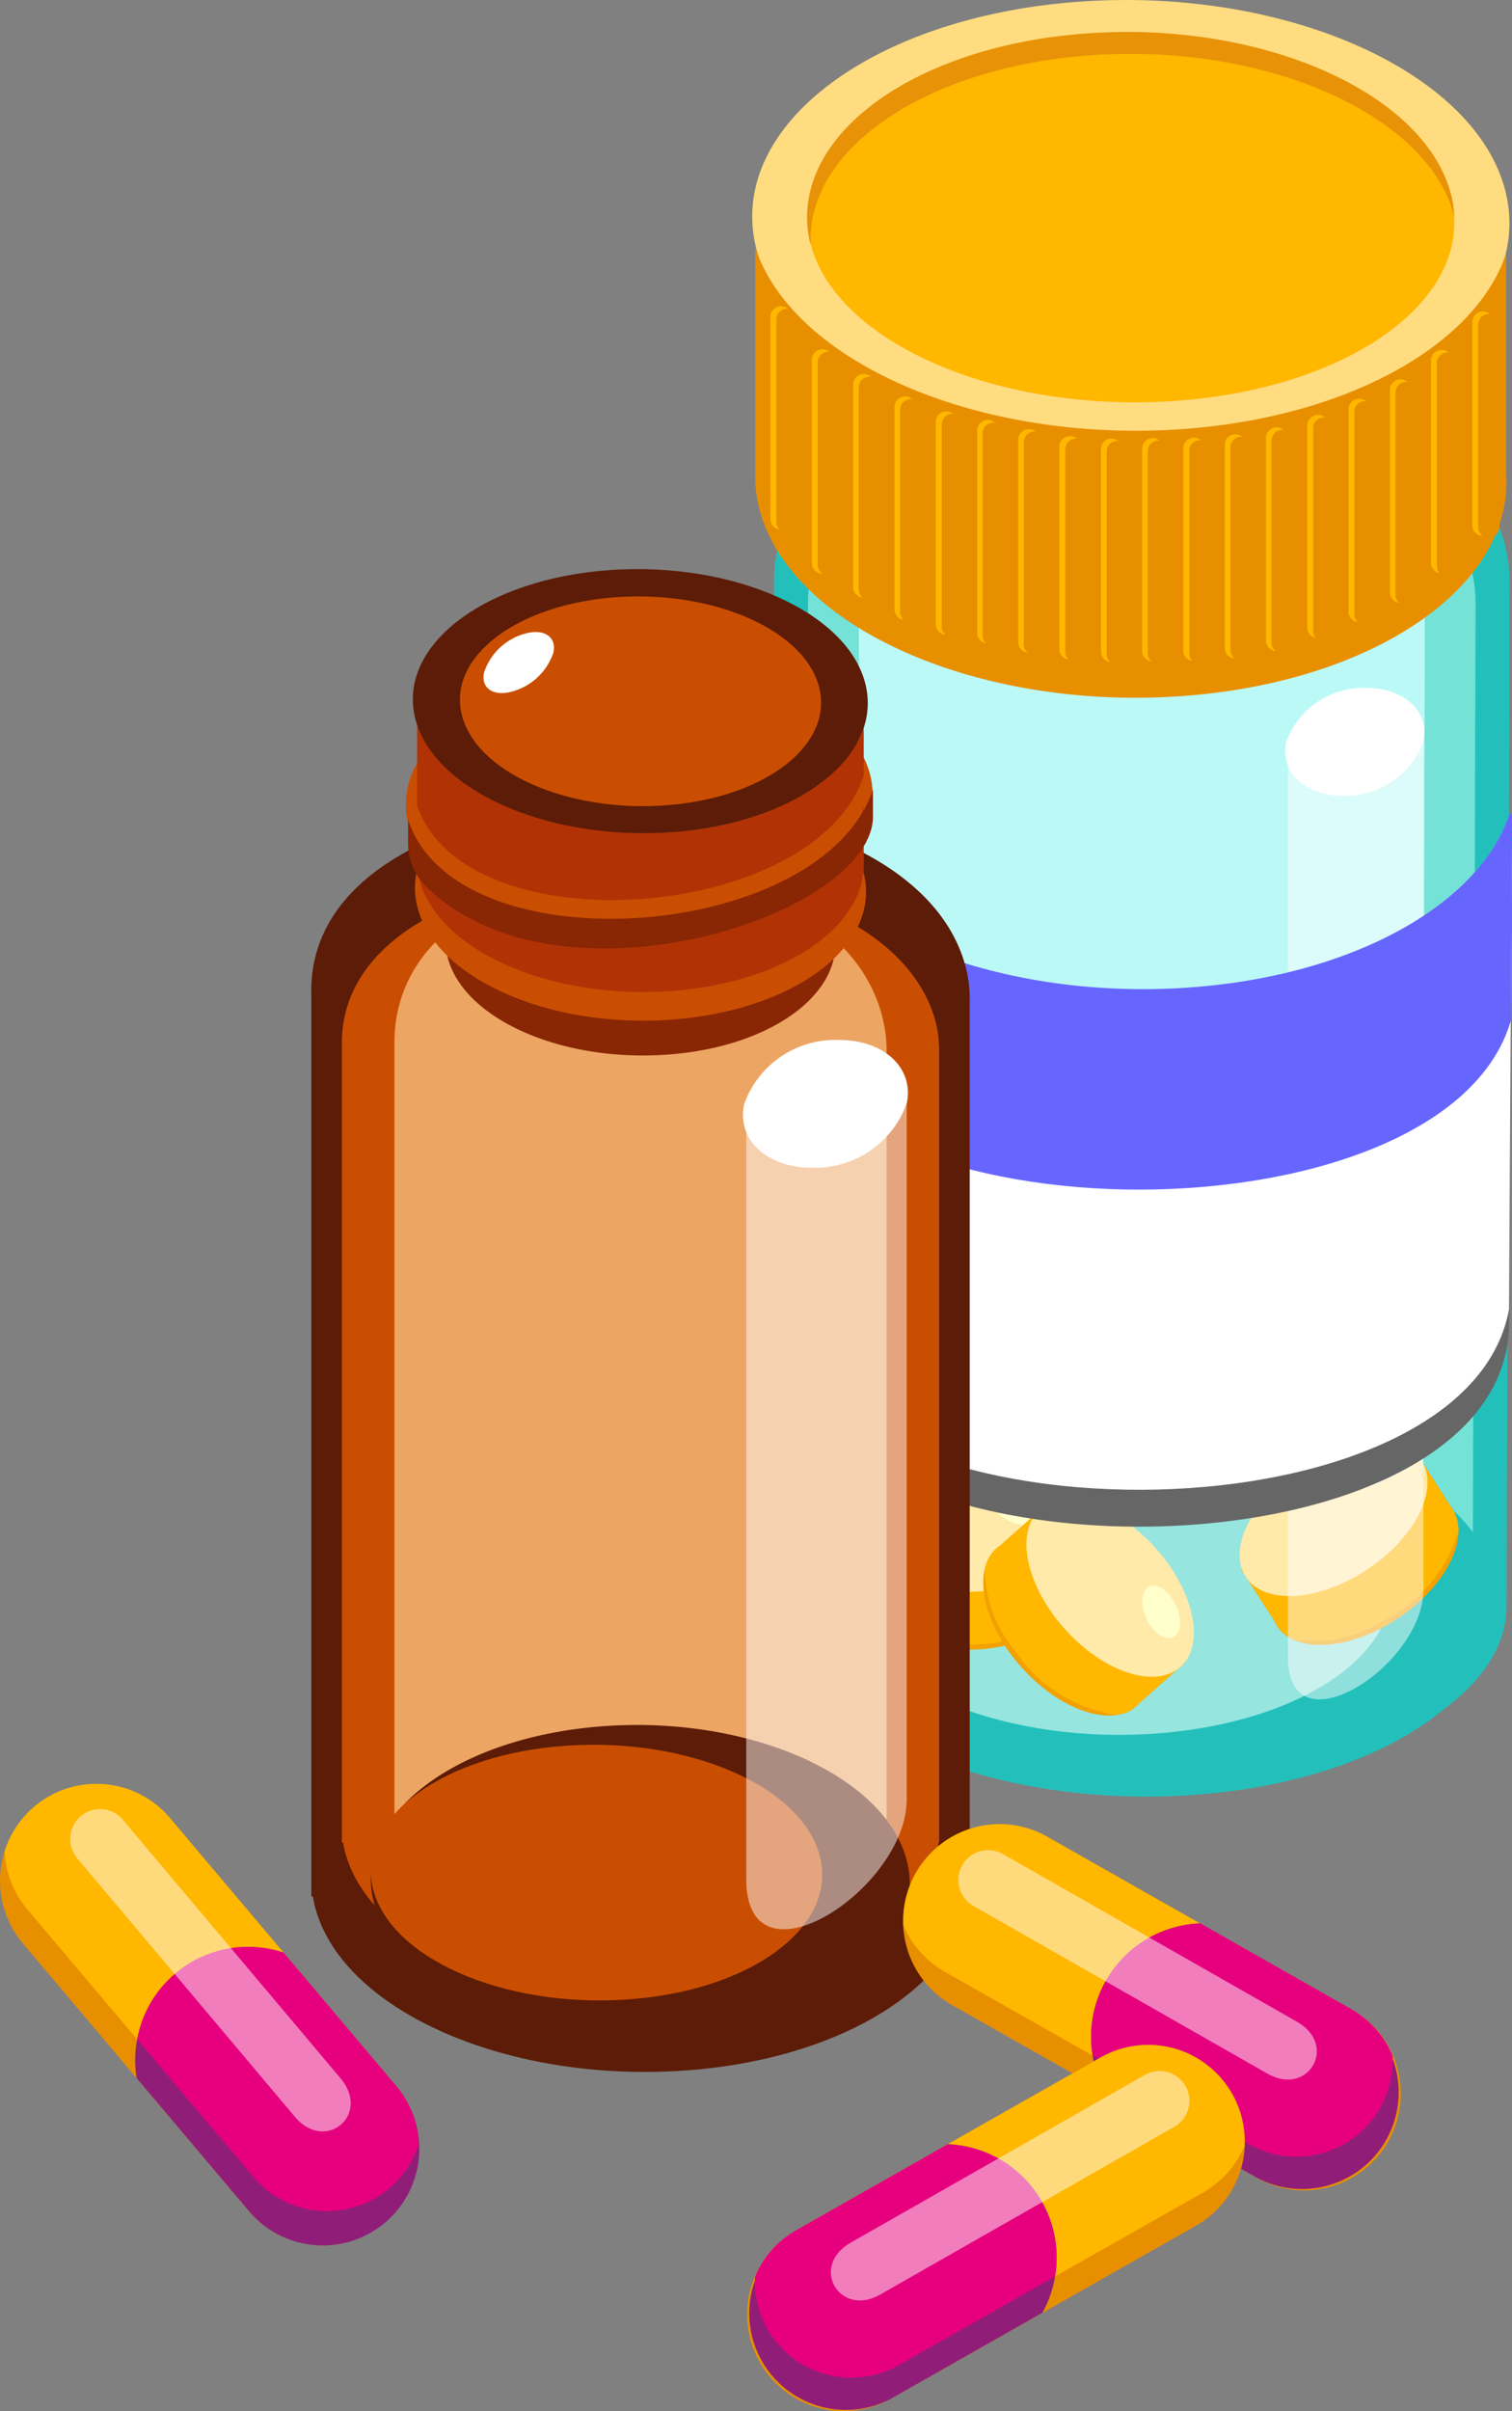 <svg xmlns="http://www.w3.org/2000/svg" width="32" height="50.998" viewBox="0 0 32 50.998">
  <rect x="0" y="0" width="32" height="50.998" fill="#808080" stroke="none"/>
  <g id="Frame" transform="translate(0 0.001)">
    <g id="Group">
      <g id="Group-2" data-name="Group">
        <path id="Vector" d="M7.786,35.639C4.046,35.6.075,33.988.066,31.661L0,10.03C-.009,6.857,4.347,5.807,4.445,0H7.786Zm0,0c3.74-.036,7.711-1.651,7.72-3.978l.066-21.631C15.581,6.857,11.225,5.807,11.128,0H7.786V35.639Z" transform="translate(16.379 2.314)" fill="#23c0bb"/>
        <path id="Vector-2" data-name="Vector" d="M7.064,32.555c-3.39-.031-7-1.5-7.006-3.609L0,9.1C-.013,6.221,3.944,5.269,4.033,0H7.064Zm0,0c3.39-.031,7-1.5,7.006-3.609L14.128,9.1C14.137,6.221,10.184,5.269,10.1,0H7.064V32.555Z" transform="translate(17.101 3.667)" fill="#74e2d7"/>
        <g id="Group-3" data-name="Group">
          <path id="Vector-3" data-name="Vector" d="M5.943,0H3.421C3.346,5.269-.009,6.221,0,9.1L.049,28.946c.009,2.109,3.067,3.573,5.943,3.609V0Z" transform="translate(18.174 3.667)" fill="#bbf9f7"/>
          <path id="Vector-4" data-name="Vector" d="M2.57,0H0V32.555c2.876-.031,5.934-1.5,5.943-3.609L5.991,9.1C6,6.225,2.646,5.273,2.57,0Z" transform="translate(24.165 3.667)" fill="#bbf9f7"/>
        </g>
        <path id="Vector-5" data-name="Vector" d="M6.467.063c-4.068.4-6.935,2.643-6.4,5S4.331,9.012,8.4,8.607s6.935-2.643,6.4-5S10.54-.342,6.467.063Z" transform="translate(16.466 3.862)" fill="#ca4e02"/>
        <path id="Vector-6" data-name="Vector" d="M14.232.116v4.2h0c.129,2.1-2.517,3.938-6.186,4.187C4.145,8.766.574,7.142.06,4.877A2.389,2.389,0,0,1,0,4.267V0C.715,2.176,4.234,3.7,8.058,3.44,11.231,3.226,13.655,1.842,14.232.116Z" transform="translate(16.816 5.798)" fill="#b13305"/>
        <path id="Vector-7" data-name="Vector" d="M6.3.029C2.336.3-.46,2.388.063,4.693S4.22,8.649,8.186,8.377s6.758-2.358,6.24-4.663S10.269-.242,6.3.029Z" transform="translate(16.688 0.865)" fill="#5c1c07"/>
        <path id="Vector-8" data-name="Vector" d="M5,.023C1.853.236-.363,1.892.049,3.721s3.3,3.137,6.443,2.924,5.362-1.869,4.95-3.7S8.146-.191,5,.023Z" transform="translate(18.186 1.73)" fill="#892604"/>
        <path id="Vector-9" data-name="Vector" d="M2.951.022A8.084,8.084,0,0,0,0,.752v5.1a8.881,8.881,0,0,0,4.445.792A8.092,8.092,0,0,0,7.423,5.9V.827A8.879,8.879,0,0,0,2.951.022Z" transform="translate(20.234 1.731)" fill="#b13305"/>
        <path id="Vector-10" data-name="Vector" d="M6.973.032C2.586.33-.507,2.64.069,5.189s4.6,4.374,8.987,4.076,7.48-2.608,6.9-5.157S11.356-.266,6.973.032Z" transform="translate(15.92 -0.001)" fill="#ffdc80"/>
        <path id="Vector-11" data-name="Vector" d="M14.23,0l0,.9C14.035,4.063,3.616,7.235,0,2.332V.93C1.5,5.5,12.679,4.659,14.23,0Z" transform="translate(16.818 7.44)" fill="#ca4e02"/>
        <path id="Vector-12" data-name="Vector" d="M14.81,0l0,.939C14.62,4.063,4.835,7.2.625,3.137A1.948,1.948,0,0,1,0,1.7V.966C1.56,5.723,13.2,4.85,14.81,0Z" transform="translate(16.525 7.876)" fill="#892604"/>
        <path id="Vector-13" data-name="Vector" d="M15.892.129V4.815h0c.146,2.35-2.814,4.4-6.909,4.677C4.627,9.79.639,7.979.067,5.447A2.772,2.772,0,0,1,0,4.766V0C.8,2.43,4.725,4.134,9,3.845,12.546,3.6,15.25,2.056,15.892.129Z" transform="translate(15.984 5.233)" fill="#e88f00"/>
        <path id="Vector-14" data-name="Vector" d="M.226,0A.223.223,0,0,1,.448.222V4.5a.227.227,0,0,1-.222.227A.227.227,0,0,1,0,4.5V.222A.227.227,0,0,1,.226,0ZM15.08.111A.224.224,0,0,1,15.3.338V4.619a.222.222,0,1,1-.443,0V.338A.227.227,0,0,1,15.08.111Zm-.873.814a.223.223,0,0,1,.222.222V5.429a.224.224,0,1,1-.448,0V1.148A.226.226,0,0,1,14.207.926Zm-.873.623a.227.227,0,0,1,.226.222V6.052a.227.227,0,0,1-.226.227.224.224,0,0,1-.222-.227V1.771A.22.22,0,0,1,13.334,1.549Zm-.873.409a.223.223,0,0,1,.222.222V6.461a.227.227,0,0,1-.222.227.224.224,0,0,1-.222-.227V2.18A.22.22,0,0,1,12.461,1.958Zm-.873.338a.224.224,0,0,1,.222.227V6.8a.223.223,0,0,1-.222.222.227.227,0,0,1-.226-.222V2.523A.227.227,0,0,1,11.588,2.3Zm-.877.267a.227.227,0,0,1,.226.227V7.071a.224.224,0,0,1-.448,0V2.79A.224.224,0,0,1,10.711,2.563Zm-.873.147a.223.223,0,0,1,.222.222V7.213a.222.222,0,1,1-.443,0V2.932A.22.22,0,0,1,9.838,2.71Zm-.873.071A.223.223,0,0,1,9.187,3V7.284a.224.224,0,1,1-.448,0V3A.227.227,0,0,1,8.965,2.781Zm-.873.009a.227.227,0,0,1,.226.222V7.293a.224.224,0,0,1-.448,0V3.013A.22.22,0,0,1,8.092,2.79ZM7.219,2.8a.227.227,0,0,1,.226.227V7.307a.224.224,0,0,1-.448,0V3.026A.221.221,0,0,1,7.219,2.8Zm-.877-.053a.224.224,0,0,1,.222.227V7.253a.223.223,0,0,1-.222.222.227.227,0,0,1-.226-.222V2.973A.233.233,0,0,1,6.342,2.746ZM5.468,2.6a.227.227,0,0,1,.226.227V7.106a.224.224,0,0,1-.448,0V2.826A.224.224,0,0,1,5.468,2.6ZM4.6,2.407a.227.227,0,0,1,.226.222V6.911a.224.224,0,0,1-.448,0V2.63A.22.22,0,0,1,4.6,2.407Zm-.873-.182a.223.223,0,0,1,.222.222V6.728a.223.223,0,0,1-.222.222A.227.227,0,0,1,3.5,6.728V2.447A.224.224,0,0,1,3.722,2.225Zm-.873-.316a.223.223,0,0,1,.222.222V6.412a.224.224,0,1,1-.448,0V2.131A.227.227,0,0,1,2.849,1.909Zm-.877-.476A.227.227,0,0,1,2.2,1.66V5.941a.224.224,0,0,1-.448,0V1.66A.224.224,0,0,1,1.972,1.433ZM1.1.912a.224.224,0,0,1,.222.227V5.42a.222.222,0,1,1-.443,0V1.135A.22.22,0,0,1,1.1.912Z" transform="translate(16.304 6.475)" fill="#ffb700"/>
        <path id="Vector-15" data-name="Vector" d="M.222,0A.223.223,0,0,1,.443.222V4.5a.227.227,0,0,1-.222.227A.224.224,0,0,1,0,4.5V.222A.217.217,0,0,1,.222,0ZM15.076.107A.227.227,0,0,1,15.3.334V4.615a.224.224,0,0,1-.448,0V.334A.227.227,0,0,1,15.076.107ZM14.2.921a.224.224,0,0,1,.222.227V5.429a.222.222,0,1,1-.443,0V1.148A.224.224,0,0,1,14.2.921Zm-.873.623a.223.223,0,0,1,.222.222V6.047a.224.224,0,1,1-.448,0V1.767A.23.23,0,0,1,13.33,1.544Zm-.873.409a.227.227,0,0,1,.226.227V6.461a.224.224,0,0,1-.448,0V2.18A.221.221,0,0,1,12.457,1.953Zm-.873.343a.223.223,0,0,1,.222.222V6.8a.222.222,0,1,1-.443,0V2.519A.217.217,0,0,1,11.584,2.3Zm-.877.263a.223.223,0,0,1,.222.222V7.062a.223.223,0,0,1-.222.222.227.227,0,0,1-.226-.222V2.781A.233.233,0,0,1,10.707,2.559Zm-.873.147a.227.227,0,0,1,.226.222V7.209a.227.227,0,0,1-.226.227.224.224,0,0,1-.222-.227V2.928A.223.223,0,0,1,9.834,2.706Zm-.873.071A.224.224,0,0,1,9.182,3V7.284a.222.222,0,1,1-.443,0V3A.224.224,0,0,1,8.961,2.777Zm-.873.009a.223.223,0,0,1,.222.222V7.289a.224.224,0,1,1-.448,0V3.008A.227.227,0,0,1,8.088,2.786Zm-.873.009a.227.227,0,0,1,.226.222V7.3a.224.224,0,0,1-.448,0V3.017A.22.22,0,0,1,7.215,2.795Zm-.877-.049a.227.227,0,0,1,.226.227V7.253a.224.224,0,0,1-.448,0V2.973A.224.224,0,0,1,6.337,2.746Zm-.873-.151a.223.223,0,0,1,.222.222V7.1a.224.224,0,1,1-.448,0V2.817A.23.23,0,0,1,5.464,2.594Zm-.873-.187a.223.223,0,0,1,.222.222V6.911a.224.224,0,1,1-.448,0V2.63A.224.224,0,0,1,4.591,2.407ZM3.718,2.22a.227.227,0,0,1,.226.222V6.724a.227.227,0,0,1-.226.227A.224.224,0,0,1,3.5,6.724V2.443A.22.22,0,0,1,3.718,2.22Zm-.873-.311a.223.223,0,0,1,.222.222V6.412a.224.224,0,1,1-.448,0V2.131A.224.224,0,0,1,2.845,1.909Zm-.877-.476a.223.223,0,0,1,.222.222V5.936a.223.223,0,0,1-.222.222.227.227,0,0,1-.226-.222V1.655A.229.229,0,0,1,1.968,1.433ZM1.095.908a.227.227,0,0,1,.226.222V5.411a.224.224,0,0,1-.448,0V1.13A.223.223,0,0,1,1.095.908Z" transform="translate(16.432 6.532)" fill="#e88f00"/>
        <path id="Vector-16" data-name="Vector" d="M5.962.026C2.208.275-.433,2.189.059,4.307S3.99,7.938,7.739,7.689s6.39-2.163,5.9-4.281S9.711-.219,5.962.026Z" transform="translate(17.082 0.793)" fill="#ffb700"/>
        <path id="Vector-17" data-name="Vector" d="M5.962.028C2.208.282-.433,2.257.059,4.438L.077,4.5C-.03,2.484,2.514.731,6.037.491,9.751.237,13.163,1.768,13.7,3.913a2.481,2.481,0,0,0-.053-.4C13.15,1.332,9.711-.23,5.962.028Z" transform="translate(17.082 0.675)" fill="#e89207"/>
        <path id="Vector-18" data-name="Vector" d="M6.6.028C2.449.291-.476,2.324.064,4.567s4.352,3.849,8.5,3.587,7.073-2.3,6.528-4.539S10.744-.234,6.6.028Z" transform="translate(16.585 29.817)" fill="#23c0bb"/>
        <path id="Vector-19" data-name="Vector" d="M5.075.022C1.88.222-.367,1.789.05,3.515S3.4,6.479,6.591,6.274s5.442-1.767,5.025-3.493S8.266-.183,5.075.022Z" transform="translate(17.783 30.397)" fill="#96e5df"/>
        <g id="Group-4" data-name="Group">
          <g id="Group-5" data-name="Group">
            <path id="Vector-20" data-name="Vector" d="M2.51.007A2.821,2.821,0,0,1,3.756.341h.687V1.614a.967.967,0,0,1,0,.16v.058H4.434c0,.009,0,.022,0,.031C4.27,2.57,3.153,3.078,1.934,3,.871,2.926.082,2.428.007,1.832a.724.724,0,0,1,0-.2V.346H.738A3.566,3.566,0,0,1,2.51.007Z" transform="translate(18.291 31.885)" fill="#f2a100"/>
            <path id="Vector-21" data-name="Vector" d="M2.51.007A2.821,2.821,0,0,1,3.756.341h.687V1.614a.967.967,0,0,1,0,.16v.058H4.434c0,.009,0,.022,0,.031a.88.88,0,0,1-.124.289,3.111,3.111,0,0,1-2.389.725,2.731,2.731,0,0,1-1.773-.69.84.84,0,0,1-.137-.356.724.724,0,0,1,0-.2V.345H.738A3.616,3.616,0,0,1,2.51.007Z" transform="translate(18.291 31.885)" fill="#ffb700"/>
            <path id="Vector-22" data-name="Vector" d="M2.514.008C3.733.093,4.592.734,4.433,1.441S3.157,2.656,1.938,2.576-.14,1.851.019,1.143,1.3-.072,2.514.008Z" transform="translate(18.288 31.083)" fill="#ffeaa9"/>
          </g>
          <path id="Vector-23" data-name="Vector" d="M.748.061c.306.111.479.338.386.507S.717.786.411.671-.068.333.025.163.442-.05.748.061Z" transform="translate(21.024 31.529)" fill="#ffc"/>
        </g>
        <g id="Group-6" data-name="Group">
          <g id="Group-7" data-name="Group">
            <path id="Vector-24" data-name="Vector" d="M3.235,1.66a2.779,2.779,0,0,1,.576,1.157l.456.516-.948.841a.686.686,0,0,1-.12.107l-.044.04,0,0c-.009,0-.018.013-.027.018-.634.352-1.755-.156-2.5-1.126C-.026,2.363-.177,1.437.213.983A.678.678,0,0,1,.359.854L1.321,0l.487.552A3.624,3.624,0,0,1,3.235,1.66Z" transform="translate(20.81 31.834)" fill="#f2a100"/>
            <path id="Vector-25" data-name="Vector" d="M3.205,1.655a2.754,2.754,0,0,1,.576,1.157l.456.516-.948.841a.686.686,0,0,1-.12.107l-.044.04,0,0c-.009,0-.018.013-.027.018a.924.924,0,0,1-.3.1A3.129,3.129,0,0,1,.666,3.11a2.742,2.742,0,0,1-.66-1.789A.874.874,0,0,1,.178.983.8.8,0,0,1,.325.854L1.286,0l.487.552A3.554,3.554,0,0,1,3.205,1.655Z" transform="translate(20.84 31.839)" fill="#ffb700"/>
            <path id="Vector-26" data-name="Vector" d="M2.92,1.236c.744.97.838,2.042.2,2.39S1.369,3.469.625,2.5-.213.457.421.11,2.171.266,2.92,1.236Z" transform="translate(21.723 31.729)" fill="#ffeaa9"/>
          </g>
          <path id="Vector-27" data-name="Vector" d="M.741.477C.86.779.8,1.06.617,1.1S.178.935.063.632,0,.049.187,0,.621.174.741.477Z" transform="translate(24.173 33.543)" fill="#ffc"/>
        </g>
        <g id="Group-8" data-name="Group">
          <g id="Group-9" data-name="Group">
            <path id="Vector-28" data-name="Vector" d="M1.932.77A2.806,2.806,0,0,1,3.16.374L3.74,0l.687,1.068a.68.68,0,0,1,.084.133l.027.049-.009,0c0,.009.009.022.013.031C4.79,1.967,4.126,3,3.053,3.6c-.931.516-1.861.53-2.251.071A.874.874,0,0,1,.7,3.5L0,2.416l.616-.4A3.715,3.715,0,0,1,1.932.77Z" transform="translate(26.274 30.789)" fill="#f2a100"/>
            <path id="Vector-29" data-name="Vector" d="M1.928.77a2.808,2.808,0,0,1,1.223-.4L3.731,0l.687,1.068A.68.68,0,0,1,4.5,1.2l.031.049-.009,0c0,.009.009.022.013.031a.92.92,0,0,1,.053.311A3.135,3.135,0,0,1,2.974,3.506a2.739,2.739,0,0,1-1.866.383A.826.826,0,0,1,.8,3.667.874.874,0,0,1,.7,3.5L0,2.416l.616-.4A3.7,3.7,0,0,1,1.928.77Z" transform="translate(26.279 30.789)" fill="#ffb700"/>
            <path id="Vector-30" data-name="Vector" d="M1.539.4C2.607-.191,3.675-.12,3.923.561S3.507,2.279,2.434,2.871.3,3.391.05,2.711.471,1,1.539.4Z" transform="translate(26.237 30.485)" fill="#ffeaa9"/>
          </g>
          <path id="Vector-31" data-name="Vector" d="M.55.023c.319-.071.585.027.6.218S.913.651.6.722.014.7,0,.5.235.094.55.023Z" transform="translate(28.308 30.757)" fill="#ffc"/>
        </g>
        <path id="Vector-32" data-name="Vector" d="M2.867.842V18.833c0,1.6-2.867,3.453-2.867,1.424V1.4C0,.335,2.867-.835,2.867.842Z" transform="translate(27.258 14.794)" fill="#fff" opacity="0.49"/>
        <path id="Vector-33" data-name="Vector" d="M.021,1.144c-.137.632.4,1.139,1.2,1.135a1.738,1.738,0,0,0,1.7-1.144C3.061.5,2.525,0,1.723,0A1.732,1.732,0,0,0,.021,1.144Z" transform="translate(27.201 14.551)" fill="#fff"/>
        <path id="Vector-34" data-name="Vector" d="M15.643,0H15.7l-.062,10.751C15.6,16.465.075,16.54.08,10.751.08,10.724,0,1.126,0,.027.9,2.345,4.7,3.956,8.832,3.671,12.337,3.431,15.014,1.9,15.643,0Z" transform="translate(16.304 17.225)" fill="#666"/>
        <path id="Vector-35" data-name="Vector" d="M15.648,0H15.7l-.062,10.466C14.726,15.521.984,15.588.08,10.484.066,8.935,0,1.019,0,.022.9,2.341,4.7,3.951,8.832,3.667,12.342,3.431,15.018,1.9,15.648,0Z" transform="translate(16.299 17.225)" fill="#fff"/>
        <path id="Vector-36" data-name="Vector" d="M15.67,4.374C14.287,9.109,1.347,9.162.031,4.361.018,2.323,0,.476,0,.027.9,2.345,4.7,3.956,8.832,3.671,12.337,3.431,15.014,1.9,15.643,0H15.7Z" transform="translate(16.304 17.217)" fill="#66f"/>
      </g>
      <path id="Vector-37" data-name="Vector" d="M13.934,4.207V23.142H13.92c-.222,1.882-2.7,3.458-6.049,3.684C4.056,27.084.555,25.5.059,23.28c-.009-.044-.018-.093-.027-.138H0V4.061c-.133-5.26,12.767-5.4,13.875-.472A2.682,2.682,0,0,1,13.934,4.207Z" transform="translate(6.589 16.969)" fill="#5c1c07"/>
      <path id="Vector-38" data-name="Vector" d="M12.64,3.818v16.7h-.013c-.2,1.709-2.451,3.137-5.486,3.342C3.679,24.1.506,22.654.05,20.643a1.224,1.224,0,0,1-.022-.125H0V3.684c-.12-4.77,11.58-4.9,12.59-.427A2.716,2.716,0,0,1,12.64,3.818Z" transform="translate(7.236 18.454)" fill="#ca4e02"/>
      <path id="Vector-39" data-name="Vector" d="M10.415,3.818v16.7h-.009c-.164,1.709-2.016,3.137-4.52,3.342C3.032,24.1.417,22.654.045,20.643c-.009-.04-.013-.085-.022-.125H0V3.684c-.1-4.77,9.541-4.9,10.37-.427A2.706,2.706,0,0,1,10.415,3.818Z" transform="translate(8.348 18.454)" fill="#eda564"/>
      <path id="Vector-40" data-name="Vector" d="M0,0H8.248V.988C8.323,2.207,6.79,3.271,4.663,3.413,2.4,3.569.333,2.625.036,1.313A1.373,1.373,0,0,1,0,.961Z" transform="translate(9.429 18.894)" fill="#892604"/>
      <path id="Vector-41" data-name="Vector" d="M4.153.019C1.539.2-.3,1.572.041,3.09S2.779,5.7,5.394,5.519s4.454-1.553,4.112-3.07S6.763-.159,4.153.019Z" transform="translate(8.782 16.049)" fill="#ca4e02"/>
      <path id="Vector-42" data-name="Vector" d="M4.3.041C1.6.308-.312,1.8.042,3.365S2.879,5.986,5.582,5.719,10.191,3.962,9.836,2.4,7-.226,4.3.041Z" transform="translate(8.59 14.029)" fill="#ca4e02"/>
      <path id="Vector-43" data-name="Vector" d="M9.458.08V2.87c.084,1.4-1.675,2.617-4.112,2.781-2.588.178-4.963-.9-5.3-2.407a1.59,1.59,0,0,1-.04-.4V0C.475,1.446,2.815,2.461,5.354,2.287,7.468,2.149,9.077,1.228,9.458.08Z" transform="translate(8.822 15.312)" fill="#b13305"/>
      <path id="Vector-44" data-name="Vector" d="M9.457,0V.6C9.333,2.7,2.406,4.81,0,1.549V.614C1,3.653,8.429,3.1,9.457,0Z" transform="translate(8.823 16.407)" fill="#ca4e02"/>
      <path id="Vector-45" data-name="Vector" d="M9.838,0V.623C9.714,2.7,3.213,4.779.412,2.083A1.271,1.271,0,0,1,0,1.126V.641C1.033,3.8,8.766,3.226,9.838,0Z" transform="translate(8.637 16.696)" fill="#892604"/>
      <path id="Vector-46" data-name="Vector" d="M4.189.019C1.553.2-.3,1.585.041,3.116s2.761,2.63,5.4,2.452S9.933,4,9.587,2.466,6.826-.159,4.189.019Z" transform="translate(8.737 12.036)" fill="#5c1c07"/>
      <path id="Vector-47" data-name="Vector" d="M3.326.015C1.234.158-.242,1.257.033,2.476S2.227,4.563,4.318,4.421,7.881,3.179,7.611,1.96,5.413-.127,3.326.015Z" transform="translate(9.734 12.614)" fill="#ca4e02"/>
      <path id="Vector-48" data-name="Vector" d="M4.963.023C1.839.237-.359,1.879.049,3.694S3.324,6.809,6.443,6.6s5.322-1.856,4.915-3.671S8.087-.191,4.963.023Z" transform="translate(7.848 36.484)" fill="#5c1c07"/>
      <path id="Vector-49" data-name="Vector" d="M4.158.019C1.543.192-.3,1.536.041,3.018S2.779,5.563,5.4,5.39s4.458-1.517,4.112-3S6.772-.155,4.158.019Z" transform="translate(7.847 36.902)" fill="#ca4e02"/>
      <path id="Vector-50" data-name="Vector" d="M3.395,1V15.778c0,1.9-3.395,4.094-3.395,1.687V1.658C0,.4,3.395-.989,3.395,1Z" transform="translate(15.794 22.282)" fill="#fff" opacity="0.49"/>
      <path id="Vector-51" data-name="Vector" d="M.026,1.353C-.138,2.1.5,2.7,1.448,2.7A2.057,2.057,0,0,0,3.465,1.344C3.629.6,2.99,0,2.042,0A2.048,2.048,0,0,0,.026,1.353Z" transform="translate(15.724 21.996)" fill="#fff"/>
      <path id="Vector-52" data-name="Vector" d="M.011.852c-.071.338.2.516.607.4a1.274,1.274,0,0,0,.86-.819c.071-.338-.2-.516-.607-.4A1.265,1.265,0,0,0,.011.852Z" transform="translate(10.234 13.37)" fill="#fff"/>
      <g id="Group-10" data-name="Group">
        <g id="Group-11" data-name="Group">
          <path id="Vector-53" data-name="Vector" d="M3.042.264,9.485,3.918A2.045,2.045,0,0,1,7.478,7.482L1.034,3.829A2.045,2.045,0,0,1,3.042.264Z" transform="translate(19.121 38.583)" fill="#e88f00"/>
          <path id="Vector-54" data-name="Vector" d="M3.042.264,9.486,3.918a2.014,2.014,0,0,1,.873.983,2.04,2.04,0,0,1-3.04,1.873L.875,3.121A2.056,2.056,0,0,1,0,2.138,2.038,2.038,0,0,1,3.042.264Z" transform="translate(19.12 38.583)" fill="#ffb700"/>
          <path id="Vector-55" data-name="Vector" d="M2.309,0l3.2,1.816A2.045,2.045,0,0,1,3.505,5.38L.3,3.564A2.4,2.4,0,0,1,2.309,0Z" transform="translate(23.093 40.681)" fill="#901e78"/>
          <path id="Vector-56" data-name="Vector" d="M2.307,0l3.2,1.816a2.014,2.014,0,0,1,.873.983,2.04,2.04,0,0,1-3.04,1.873L.034,2.795A2.4,2.4,0,0,1,2.307,0Z" transform="translate(23.094 40.681)" fill="#e6007e"/>
        </g>
        <path id="Vector-57" data-name="Vector" d="M.942.09,7.173,3.641c.882.5.244,1.593-.62,1.1L.322,1.189A.631.631,0,0,1,.942.09Z" transform="translate(20.272 39.118)" fill="#fff" opacity="0.49"/>
      </g>
      <g id="Group-12" data-name="Group">
        <g id="Group-13" data-name="Group">
          <path id="Vector-58" data-name="Vector" d="M7.478.262,1.034,3.916A2.045,2.045,0,0,0,3.042,7.48L9.485,3.827A2.045,2.045,0,0,0,7.478.262Z" transform="translate(15.819 43.253)" fill="#e88f00"/>
          <path id="Vector-59" data-name="Vector" d="M7.319.262.875,3.916A2.014,2.014,0,0,0,0,4.9a2.04,2.04,0,0,0,3.04,1.873L9.486,3.119a2.056,2.056,0,0,0,.873-.983A2.038,2.038,0,0,0,7.319.262Z" transform="translate(15.978 43.253)" fill="#ffb700"/>
          <path id="Vector-60" data-name="Vector" d="M4.238,0l-3.2,1.816A2.045,2.045,0,0,0,3.042,5.38l3.2-1.816A2.4,2.4,0,0,0,4.238,0Z" transform="translate(15.819 45.353)" fill="#901e78"/>
          <path id="Vector-61" data-name="Vector" d="M4.079,0,.875,1.816A2.014,2.014,0,0,0,0,2.8a2.04,2.04,0,0,0,3.04,1.873l3.31-1.878A2.4,2.4,0,0,0,4.079,0Z" transform="translate(15.978 45.353)" fill="#e6007e"/>
        </g>
        <path id="Vector-62" data-name="Vector" d="M6.654.09.423,3.641c-.882.5-.244,1.593.62,1.1L7.274,1.189A.631.631,0,0,0,6.654.09Z" transform="translate(17.586 43.79)" fill="#fff" opacity="0.49"/>
      </g>
      <g id="Group-14" data-name="Group">
        <g id="Group-15" data-name="Group">
          <path id="Vector-63" data-name="Vector" d="M3.594.719,8.38,6.383A2.044,2.044,0,1,1,5.269,9.036L.483,3.371A2.061,2.061,0,0,1,.718.483,2.044,2.044,0,0,1,3.594.719Z" transform="translate(0 37.733)" fill="#e88f00"/>
          <path id="Vector-64" data-name="Vector" d="M3.5.718,8.283,6.383a2.017,2.017,0,0,1,.479,1.224,2.034,2.034,0,0,1-3.5.7L.479,2.649A2.044,2.044,0,0,1,0,1.426,2.037,2.037,0,0,1,3.5.718Z" transform="translate(0.097 37.733)" fill="#ffb700"/>
          <path id="Vector-65" data-name="Vector" d="M3.138.118l2.38,2.817A2.044,2.044,0,1,1,2.407,5.587L.027,2.77A2.42,2.42,0,0,1,.842.568,2.4,2.4,0,0,1,3.138.118Z" transform="translate(2.862 41.181)" fill="#901e78"/>
          <path id="Vector-66" data-name="Vector" d="M3.1.118l2.38,2.817a2.017,2.017,0,0,1,.479,1.224,2.034,2.034,0,0,1-3.5.7L0,1.952A2.385,2.385,0,0,1,3.1.118Z" transform="translate(2.903 41.181)" fill="#e6007e"/>
        </g>
        <path id="Vector-67" data-name="Vector" d="M1.119.23,5.746,5.721c.651.774-.319,1.58-.962.819L.158,1.049A.632.632,0,0,1,1.119.23Z" transform="translate(1.46 38.235)" fill="#fff" opacity="0.49"/>
      </g>
    </g>
  </g>
</svg>
